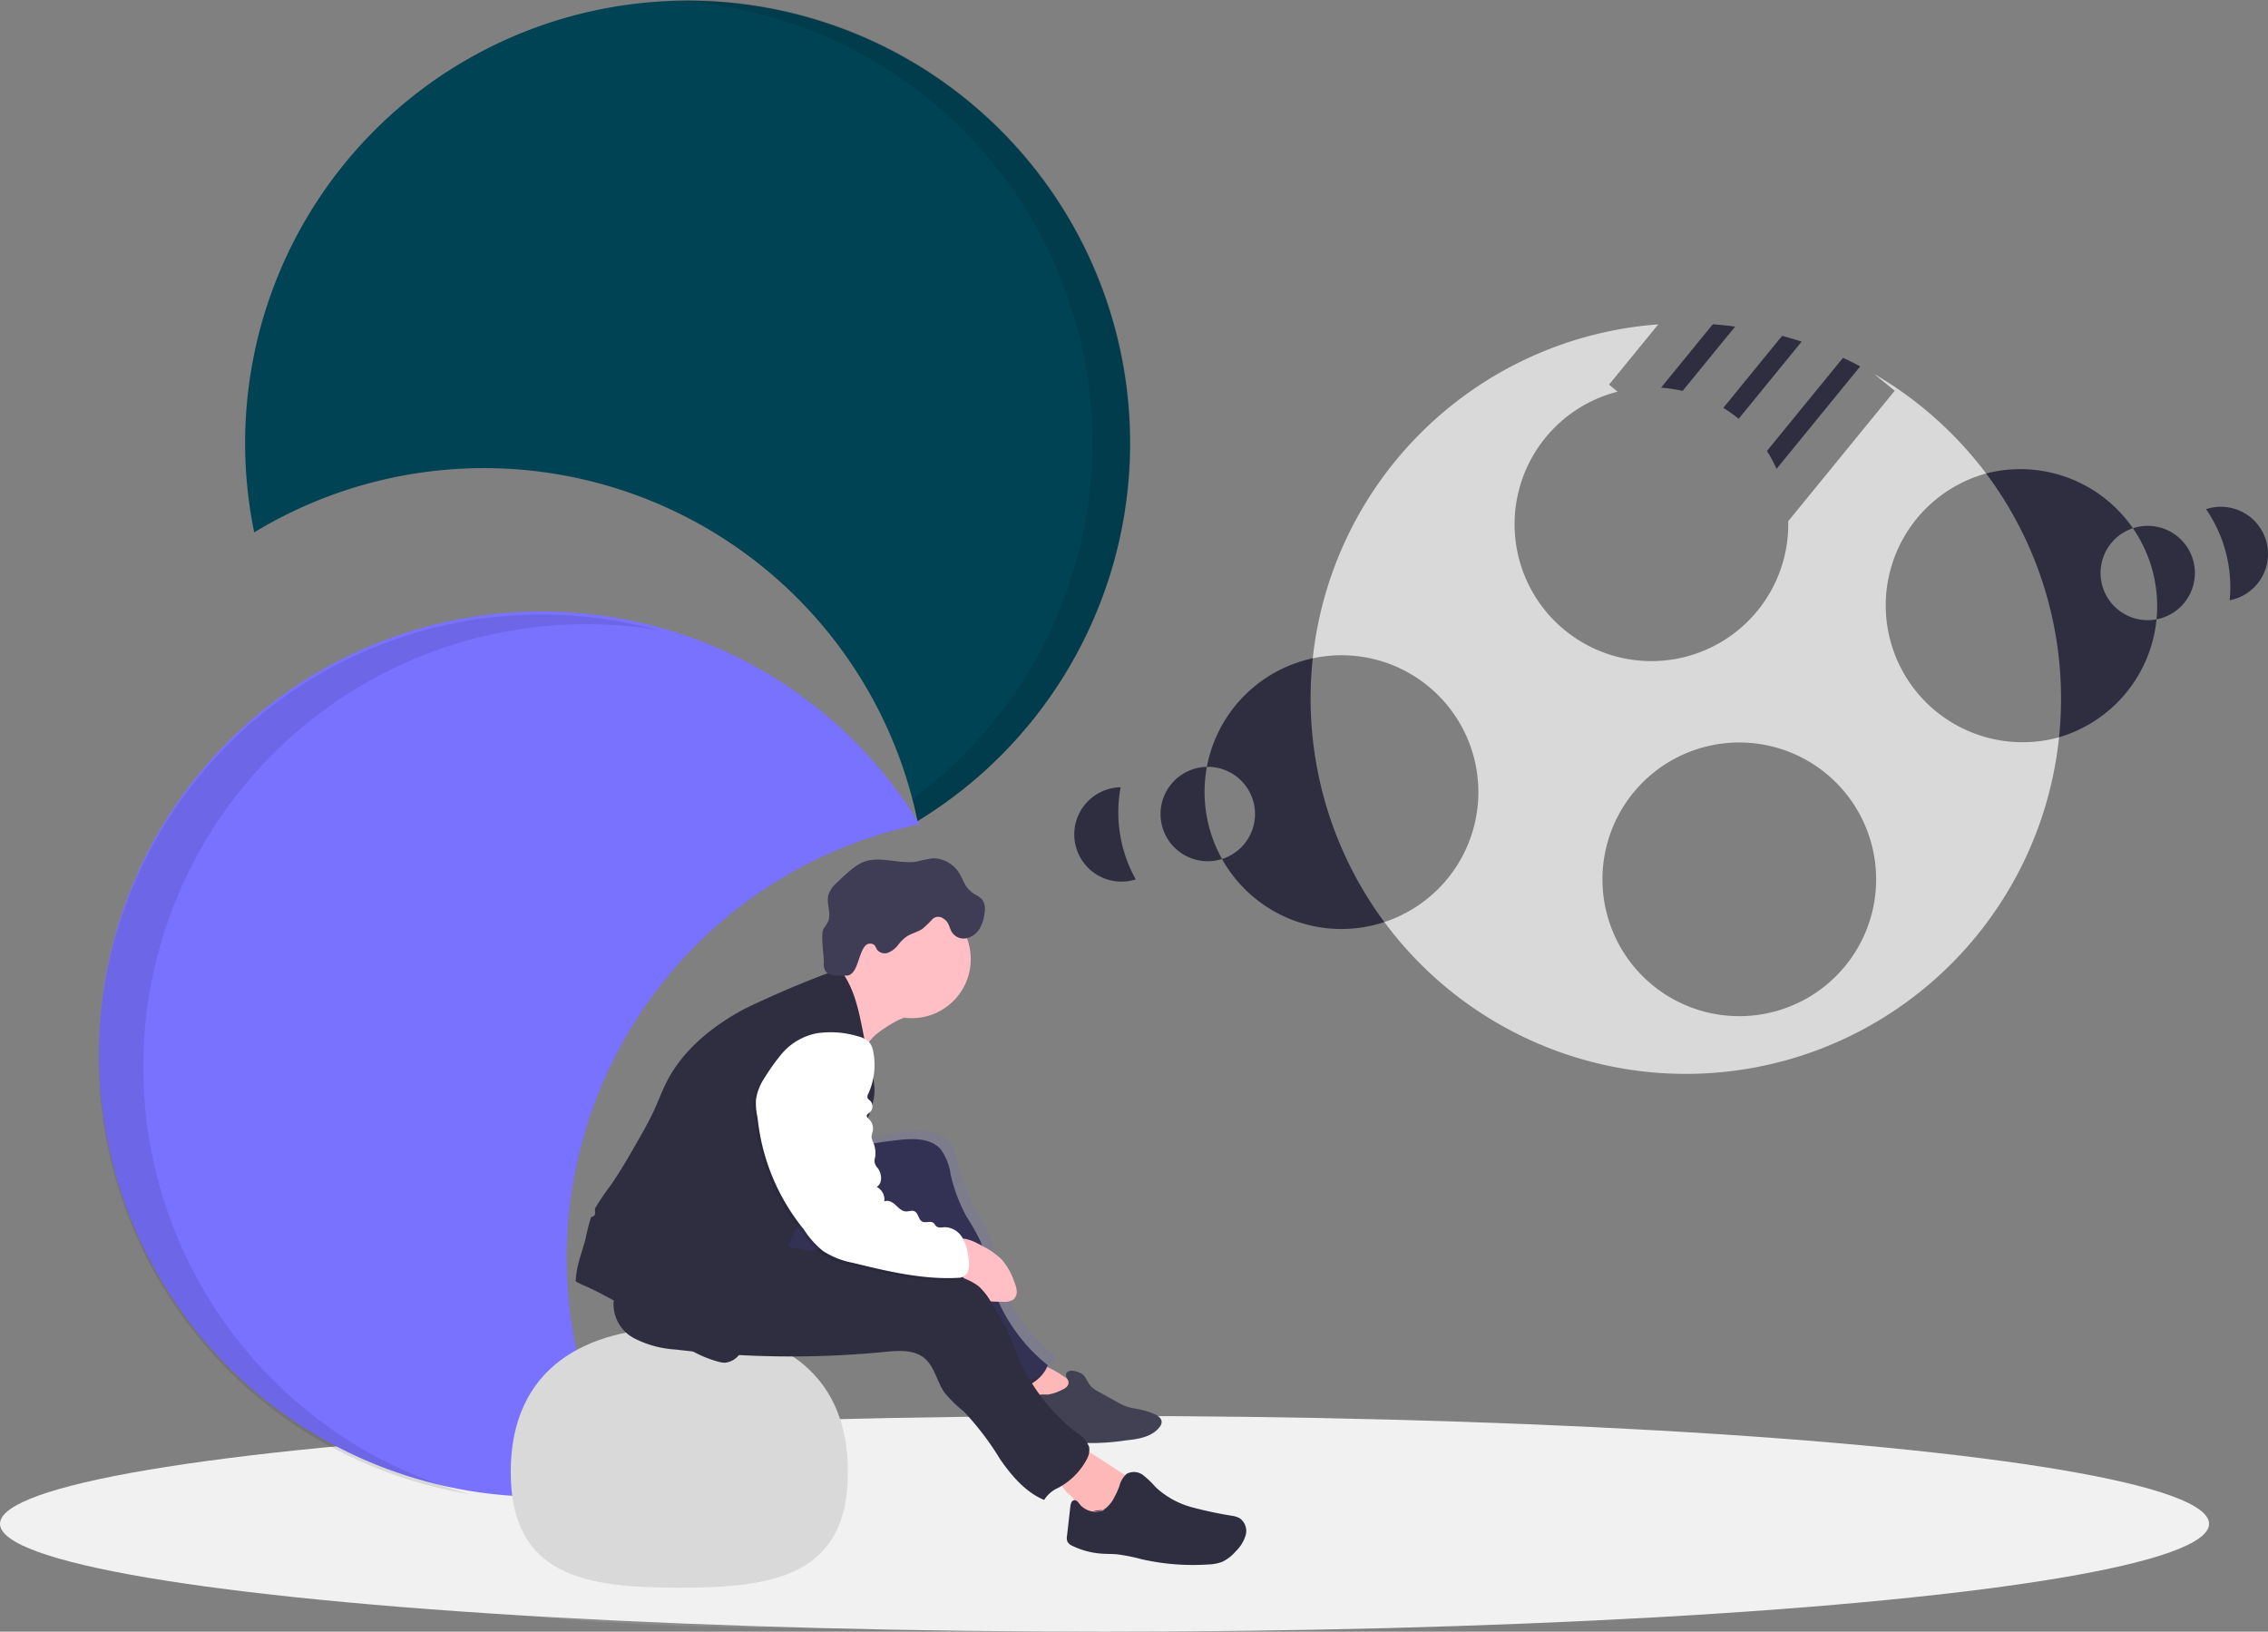 <svg xmlns="http://www.w3.org/2000/svg" width="278.441" height="200.329" viewBox="0 0 278.441 200.329">
  <rect x="0" y="0" width="278.441" height="200.329" fill="#808080" stroke="none"/>
  <g id="Group_273" data-name="Group 273" transform="translate(-49 -88.861)">
    <g id="Group_254" data-name="Group 254" transform="translate(52 88.861)">
      <ellipse id="Ellipse_283" data-name="Ellipse 283" cx="135.602" cy="13.243" rx="135.602" ry="13.243" transform="translate(-3 173.842)" fill="#f1f1f1"/>
      <path id="Path_1122" data-name="Path 1122" d="M63.914,0c35.3,0,63.914,4.318,63.914,9.645s-28.615,9.645-63.914,9.645S0,14.971,0,9.645,28.615,0,63.914,0Z" transform="translate(31.381 180.569)" fill="#f1f1f1" opacity="0.1"/>
      <path id="Path_1093" data-name="Path 1093" d="M207.577,354.14a54.347,54.347,0,1,0,11.009,107.577,54.376,54.376,0,0,1,35.452-81.442A54.316,54.316,0,0,0,207.577,354.14Z" transform="translate(-144.132 -279.072)" fill="#7971ff"/>
      <path id="Path_1094" data-name="Path 1094" d="M158.715,411.019a54.376,54.376,0,0,1,63.064-53.646A54.355,54.355,0,1,0,198.894,463.5,54.365,54.365,0,0,1,158.715,411.019Z" transform="translate(-144.132 -280.041)" opacity="0.1"/>
      <path id="Path_1095" data-name="Path 1095" d="M298.293,194.209a54.322,54.322,0,1,0-81.436-35.449,54.367,54.367,0,0,1,81.436,35.449Z" transform="translate(-188.646 -93.4)" fill="#004354"/>
      <path id="Path_1096" data-name="Path 1096" d="M448.388,147.747A54.267,54.267,0,0,1,426.3,191.482c.233.9.449,1.808.639,2.726A54.353,54.353,0,0,0,398.733,93.4c-.786,0-1.566.02-2.344.055A54.35,54.35,0,0,1,448.388,147.747Z" transform="translate(-317.286 -93.4)" opacity="0.1"/>
      <path id="Path_1097" data-name="Path 1097" d="M475.448,509.377a16.22,16.22,0,0,0-2.528,1.6,5.435,5.435,0,0,0-1.759,2.381,21.931,21.931,0,0,1-1.088-3.219,53.561,53.561,0,0,0-2.223-5.784,7.707,7.707,0,0,0,3.5-2.686c1.727,1.713,3.486,3.5,4.342,5.758.147.392.576.809.677,1.152C476.5,509.089,475.822,509.17,475.448,509.377Z" transform="translate(-368.173 -384.128)" fill="#ffbfc5"/>
      <path id="Path_1098" data-name="Path 1098" d="M329,677.276c0,12.846,9.268,14.208,20.7,14.208s20.7-1.362,20.7-14.208-9.268-17.726-20.7-17.726S329,664.433,329,677.276Z" transform="translate(-269.298 -496.554)" fill="#d9d9d9"/>
      <path id="Path_1099" data-name="Path 1099" d="M542.547,673.107a15.856,15.856,0,0,1,5.165,2.764.532.532,0,0,1,.233.317c.04.288-.357.418-.645.5-.864.245-1.391,1.042-2.015,1.664s-1.627,1.114-2.355.616a2.3,2.3,0,0,1-.5-.521l-3.075-4.008a18.62,18.62,0,0,1,3.273-1.44" transform="translate(-419.095 -506.132)" fill="#ffb8b8"/>
      <path id="Path_1100" data-name="Path 1100" d="M552.308,675c.409.415.576,1.013.985,1.44a3.521,3.521,0,0,0,.91.63l2.355,1.3a6.518,6.518,0,0,0,1.152.538,10.234,10.234,0,0,0,1.35.288,9.733,9.733,0,0,1,1.906.576c.461.19.976.515.973,1.013a1.1,1.1,0,0,1-.288.656c-.927,1.169-2.571,1.439-4.057,1.586a28.436,28.436,0,0,1-9.642-.164,4.114,4.114,0,0,1-1.7-.734,3.209,3.209,0,0,1-.783-3.394,1.837,1.837,0,0,1,.749-1.114,3.88,3.88,0,0,1,1.69-.2,5.33,5.33,0,0,0,1.727-.556c.36-.161.772-.371.864-.8s-.394-.795-.288-1.152C550.417,674.118,551.934,674.622,552.308,675Z" transform="translate(-422.325 -506.195)" fill="#2f2e41"/>
      <path id="Path_1101" data-name="Path 1101" d="M552.308,675c.409.415.576,1.013.985,1.44a3.521,3.521,0,0,0,.91.63l2.355,1.3a6.518,6.518,0,0,0,1.152.538,10.234,10.234,0,0,0,1.35.288,9.733,9.733,0,0,1,1.906.576c.461.19.976.515.973,1.013a1.1,1.1,0,0,1-.288.656c-.927,1.169-2.571,1.439-4.057,1.586a28.436,28.436,0,0,1-9.642-.164,4.114,4.114,0,0,1-1.7-.734,3.209,3.209,0,0,1-.783-3.394,1.837,1.837,0,0,1,.749-1.114,3.88,3.88,0,0,1,1.69-.2,5.33,5.33,0,0,0,1.727-.556c.36-.161.772-.371.864-.8s-.394-.795-.288-1.152C550.417,674.118,551.934,674.622,552.308,675Z" transform="translate(-422.325 -506.195)" fill="#f1f1f1" opacity="0.1"/>
      <path id="Path_1102" data-name="Path 1102" d="M570.146,713.921l.99.654a1.77,1.77,0,0,1,.717.708,1.628,1.628,0,0,1-.4,1.517,8.717,8.717,0,0,1-3.812,2.954,5.684,5.684,0,0,1-1.655.412.691.691,0,0,1-.383-.046c-.3-.161-.259-.59-.262-.933a4.024,4.024,0,0,0-1.44-2.519,3.313,3.313,0,0,1-1.2-2.591,3.225,3.225,0,0,1,.864-1.52,6.213,6.213,0,0,1,1.3-1.224c.7-.458.944-.21,1.6.207Q568.315,712.717,570.146,713.921Z" transform="translate(-435.702 -533.253)" fill="#ffb8b8"/>
      <path id="Path_1103" data-name="Path 1103" d="M569.392,725.864a1.765,1.765,0,0,0,1.557-.351,3.9,3.9,0,0,0,1.011-1.3,10.585,10.585,0,0,0,.628-1.376,2.938,2.938,0,0,1,.887-1.506,1.85,1.85,0,0,1,2.015.147,11.11,11.11,0,0,1,1.552,1.486,10.486,10.486,0,0,0,4.4,2.45,47.765,47.765,0,0,0,4.975,1.062,2.82,2.82,0,0,1,.956.308,1.927,1.927,0,0,1,.711,2.1,4.579,4.579,0,0,1-1.232,1.975,4.963,4.963,0,0,1-1.65,1.275,5.266,5.266,0,0,1-1.667.317,28.472,28.472,0,0,1-8.234-.645,22.03,22.03,0,0,0-3.017-.6c-.619-.055-1.247-.037-1.866-.081a9.824,9.824,0,0,1-3.564-.939,1.258,1.258,0,0,1-.648-.541,1.331,1.331,0,0,1-.049-.714l.412-3.61c.037-.314.141-.705.455-.754s.512.259.7.5a2.554,2.554,0,0,0,3.055.668" transform="translate(-438.161 -540.378)" fill="#2f2e41"/>
      <path id="Path_1104" data-name="Path 1104" d="M453.528,579.269c1.811-.2,3.913-.239,5.139,1.111a6.733,6.733,0,0,1,1.238,3.075,19.966,19.966,0,0,0,1.963,5.228,29.567,29.567,0,0,1,1.727,3.055,21.043,21.043,0,0,1,.887,3.481,21,21,0,0,0,7.353,11.7c-.654,1.776-2.545,2.793-4.385,3.248a2.416,2.416,0,0,1-1.373.043,2.452,2.452,0,0,1-.89-.656,30.521,30.521,0,0,1-2.4-2.939c-2.652-3.541-5.341-7.154-6.786-11.332-.507-1.468-1.013-3.167-2.439-3.792a4.63,4.63,0,0,0-2.614-.092,35.431,35.431,0,0,0-5.735,1.471c-1.992.694-4.272,1.546-6.095.487a4.543,4.543,0,0,1-1.978-3.092,12.738,12.738,0,0,1,0-3.771,3.884,3.884,0,0,1,.4-1.63,3.532,3.532,0,0,1,.953-.964,19.619,19.619,0,0,1,5.367-2.879,34.26,34.26,0,0,1,5.741-1.189Q451.556,579.491,453.528,579.269Z" transform="translate(-346.204 -439.312)" fill="#2f2e41"/>
      <path id="Path_1105" data-name="Path 1105" d="M453.528,579.269c1.811-.2,3.913-.239,5.139,1.111a6.733,6.733,0,0,1,1.238,3.075,19.966,19.966,0,0,0,1.963,5.228,29.567,29.567,0,0,1,1.727,3.055,21.043,21.043,0,0,1,.887,3.481,21,21,0,0,0,7.353,11.7c-.654,1.776-2.545,2.793-4.385,3.248a2.416,2.416,0,0,1-1.373.043,2.452,2.452,0,0,1-.89-.656,30.521,30.521,0,0,1-2.4-2.939c-2.652-3.541-5.341-7.154-6.786-11.332-.507-1.468-1.013-3.167-2.439-3.792a4.63,4.63,0,0,0-2.614-.092,35.431,35.431,0,0,0-5.735,1.471c-1.992.694-4.272,1.546-6.095.487a4.543,4.543,0,0,1-1.978-3.092,12.738,12.738,0,0,1,0-3.771,3.884,3.884,0,0,1,.4-1.63,3.532,3.532,0,0,1,.953-.964,19.619,19.619,0,0,1,5.367-2.879,34.26,34.26,0,0,1,5.741-1.189Q451.556,579.491,453.528,579.269Z" transform="translate(-345.204 -440.312)" fill="#6c63ff" opacity="0.1"/>
      <path id="Path_1106" data-name="Path 1106" d="M521.728,622.564a9.351,9.351,0,0,1,2.3,1.627,8.265,8.265,0,0,1,1.56,2.8,3.4,3.4,0,0,1,.271,1.082,1.229,1.229,0,0,1-.4,1,1.794,1.794,0,0,1-1.131.288c-.524,0-1.051,0-1.575-.04a2.631,2.631,0,0,1-.933-.179,2.591,2.591,0,0,1-.726-.55,10.2,10.2,0,0,1-2.231-3.011c-.38-.838-1.008-2.772-.409-3.645S521.077,622.192,521.728,622.564Z" transform="translate(-404.034 -469.541)" fill="#ffbfc5"/>
      <path id="Path_1107" data-name="Path 1107" d="M392.746,623.87a38.7,38.7,0,0,0,8.335,1.218,69.613,69.613,0,0,1,13.891,2.747,7.457,7.457,0,0,1,2.62,1.218,7.793,7.793,0,0,1,1.52,1.935,32.673,32.673,0,0,1,2,3.489c.51,1.088.9,2.228,1.37,3.331a23.41,23.41,0,0,0,7.3,9.354,3.177,3.177,0,0,1,1.385,1.647,2.286,2.286,0,0,1-.216,1.353,8.432,8.432,0,0,1-3.63,3.677,3.811,3.811,0,0,0-1.676,1.46c-2.286-.944-3.987-2.96-5.4-4.986a34.747,34.747,0,0,0-4.486-5.893,15.909,15.909,0,0,1-2.335-2.28c-.959-1.359-1.218-3.219-2.508-4.267s-3.167-.913-4.834-.749a118.613,118.613,0,0,1-25.666-.288,12.845,12.845,0,0,1-5.125-1.393,4.745,4.745,0,0,1-2.513-4.388,4.87,4.87,0,0,1,3.124-3.619,17.565,17.565,0,0,1,4.894-.953A51.167,51.167,0,0,0,392.746,623.87Z" transform="translate(-300.454 -471.147)" fill="#2f2e41"/>
      <path id="Path_1108" data-name="Path 1108" d="M356.839,543.8c.21-1.4.754-2.735,1.1-4.114a24.884,24.884,0,0,1,.651-2.571c0-.026.02-.049.029-.072a.593.593,0,0,0,.438-.25.725.725,0,0,0,.037-.386,2.8,2.8,0,0,1,0-.412,29.442,29.442,0,0,1,1.837-2.721c1.152-1.644,2.165-3.392,3.167-5.136.823-1.44,1.647-2.862,2.326-4.365.512-1.126.941-2.3,1.506-3.392,2.015-3.915,5.62-6.8,9.5-8.876A119.363,119.363,0,0,1,389.1,506.59a2.653,2.653,0,0,1,.273.322c2.116,2.893,2.344,6.694,3.216,10.172a17.777,17.777,0,0,1,.821,4.249c0,2.136-1.022,4.123-2.038,6a32.453,32.453,0,0,1-3.2,5.1c-.6.743-1.258,1.44-1.86,2.174-2.47,3.026-3.9,6.748-5.283,10.4-.8,2.116-2.113,3.99-2.994,6.075a23.779,23.779,0,0,1-.962,2.421,2.563,2.563,0,0,1-2.035,1.44,3.051,3.051,0,0,1-.751-.118c-3.147-.809-5.781-2.879-8.4-4.819-.469-.346-.939-.685-1.44-1s-1.008-.6-1.52-.864l-1.169-.642c-1.273-.7-2.551-1.4-3.878-1.986a7.061,7.061,0,0,1-1.152-.576A6.87,6.87,0,0,1,356.839,543.8Z" transform="translate(-289.044 -387.632)" fill="#2f2e41"/>
      <circle id="Ellipse_285" data-name="Ellipse 285" cx="7.249" cy="7.249" r="7.249" transform="translate(101.681 110.508)" fill="#ffbfc5"/>
      <path id="Path_1109" data-name="Path 1109" d="M477.69,468.376a1.727,1.727,0,0,0,1.785.838,2.5,2.5,0,0,0,1.667-1.189,4.7,4.7,0,0,0,.616-2,2.088,2.088,0,0,0-.3-1.581,3.472,3.472,0,0,0-.918-.645,3.5,3.5,0,0,1-1.152-1.152c-.2-.337-.348-.7-.53-1.048a3.887,3.887,0,0,0-3.357-2.225,16.03,16.03,0,0,0-2,.4c-2.249.394-4.69-.795-6.777.132a6.334,6.334,0,0,0-1.416.944q-.881.728-1.693,1.532a3.5,3.5,0,0,0-1.031,1.5c-.288,1.065.389,2.254-.04,3.268a4.813,4.813,0,0,1-.521.821c-.472.694.04,3.4,0,4.241a1.569,1.569,0,0,0,.288,1.152,1.891,1.891,0,0,0,1.44.42h.941a1.194,1.194,0,0,0,.417-.043,1.264,1.264,0,0,0,.475-.363c.783-.826.95-3.524,2.087-3.512a.812.812,0,0,1,.492.127c.2.15.265.429.412.636a1.2,1.2,0,0,0,1.4.328,3.149,3.149,0,0,0,1.189-.962,4.684,4.684,0,0,1,1.111-1.062c.607-.354,1.293-.507,1.883-.907a16.317,16.317,0,0,0,1.215-1.186,1.021,1.021,0,0,1,1.29-.072C477.342,467.144,477.37,467.743,477.69,468.376Z" transform="translate(-363.879 -354.01)" fill="#3f3d56"/>
      <path id="Path_1110" data-name="Path 1110" d="M440.044,534.714a11.537,11.537,0,0,1,5.05.4,2.684,2.684,0,0,1,1.408.838,2.528,2.528,0,0,1,.4,1.054,8.519,8.519,0,0,1-.613,5.136.679.679,0,0,0-.083.547.966.966,0,0,0,.288.288,1,1,0,0,1-.06,1.494c-.135.1-.314.184-.34.348s.141.322.273.449a1.609,1.609,0,0,1,.449,1.48,3.239,3.239,0,0,0-.147.654,2.132,2.132,0,0,0,.239.78,3.414,3.414,0,0,1,.216,1.727,1.9,1.9,0,0,0-.02.844,1.966,1.966,0,0,0,.322.507c.521.7.633,1.877-.121,2.3a1.748,1.748,0,0,1,.93,1.8c.452-.239,1,.069,1.376.415s.76.772,1.27.8c.357.017.734-.167,1.057-.02.5.222.478,1.025.964,1.264.426.213,1.022-.132,1.385.176.127.107.19.271.314.383.273.253.705.147,1.08.13a2.571,2.571,0,0,1,2.156,1.319,6.42,6.42,0,0,1,.74,2.525,3.344,3.344,0,0,1-.029,1.454,1.247,1.247,0,0,1-1.022.921c-4.448.288-8.839-.78-13.172-1.834a10.243,10.243,0,0,1-3.628-1.44,11.073,11.073,0,0,1-2.364-2.652,25.853,25.853,0,0,1-5.683-13.736,7.583,7.583,0,0,1-.187-2.274,6.446,6.446,0,0,1,1-2.493,27.143,27.143,0,0,1,2.015-2.859A7.472,7.472,0,0,1,440.044,534.714Z" transform="translate(-342.984 -407.576)" opacity="0.1"/>
      <path id="Path_1111" data-name="Path 1111" d="M441.1,533.714a11.516,11.516,0,0,1,5.053.406,2.66,2.66,0,0,1,1.408.835,2.569,2.569,0,0,1,.4,1.054,8.539,8.539,0,0,1-.613,5.136.68.68,0,0,0-.083.547.967.967,0,0,0,.288.288,1,1,0,0,1-.06,1.494c-.135.1-.314.184-.34.348s.141.322.288.449a1.609,1.609,0,0,1,.449,1.48,3.242,3.242,0,0,0-.147.654,2.127,2.127,0,0,0,.236.78,3.389,3.389,0,0,1,.219,1.727,1.244,1.244,0,0,0,.3,1.35c.521.7.633,1.877-.121,2.32a1.742,1.742,0,0,1,.93,1.8c.452-.239,1,.069,1.376.415s.76.772,1.27.8c.357.017.731-.167,1.057-.02.5.225.478,1.025.964,1.267.426.21,1.022-.135,1.385.173.127.107.19.271.314.383.274.253.705.147,1.08.13a2.571,2.571,0,0,1,2.156,1.319,6.478,6.478,0,0,1,.74,2.525,3.436,3.436,0,0,1-.029,1.44,1.247,1.247,0,0,1-1.022.921c-4.448.288-8.839-.78-13.171-1.834a10.222,10.222,0,0,1-3.628-1.44,11.017,11.017,0,0,1-2.364-2.652,25.828,25.828,0,0,1-5.683-13.733,7.6,7.6,0,0,1-.187-2.277,6.445,6.445,0,0,1,.976-2.5,26.4,26.4,0,0,1,2.015-2.856A7.492,7.492,0,0,1,441.1,533.714Z" transform="translate(-343.746 -406.865)" fill="#fff"/>
      <path id="Path_1112" data-name="Path 1112" d="M1023.639,329.122a5.79,5.79,0,1,0-2.9-11.185A16.837,16.837,0,0,1,1023.639,329.122Z" transform="translate(-761.884 -253.084)" fill="#2f2e41"/>
      <path id="Path_1113" data-name="Path 1113" d="M1054.829,320.992a5.79,5.79,0,1,0-2.9-11.185A16.836,16.836,0,0,1,1054.829,320.992Z" transform="translate(-784.095 -247.295)" fill="#2f2e41"/>
      <path id="Path_1114" data-name="Path 1114" d="M979.069,311.9a5.79,5.79,0,0,1-2.9-11.185,16.8,16.8,0,0,0-18.02-6.723,46.124,46.124,0,0,1,8.954,32.386A16.8,16.8,0,0,0,979.069,311.9Z" transform="translate(-717.314 -235.862)" fill="#2f2e41"/>
      <path id="Path_1115" data-name="Path 1115" d="M638.842,374.13a16.81,16.81,0,0,0-13,13.327,5.79,5.79,0,0,1,1.86,11.312,16.788,16.788,0,0,0,19.929,7.742,46.136,46.136,0,0,1-8.787-32.38Z" transform="translate(-480.677 -293.307)" fill="#2f2e41"/>
      <path id="Path_1116" data-name="Path 1116" d="M611.789,420.42a5.793,5.793,0,1,0,1.86,11.312,16.854,16.854,0,0,1-1.86-11.312Z" transform="translate(-466.62 -326.27)" fill="#2f2e41"/>
      <path id="Path_1117" data-name="Path 1117" d="M575,429.12a5.793,5.793,0,1,0,1.86,11.312A16.874,16.874,0,0,1,575,429.12Z" transform="translate(-440.422 -332.465)" fill="#2f2e41"/>
      <path id="Path_1118" data-name="Path 1118" d="M874.011,246l-9.331,11.433a16.339,16.339,0,0,1,1.178,2.2l10.272-12.584C875.424,246.665,874.725,246.314,874.011,246Z" transform="translate(-650.754 -202.066)" fill="#2f2e41"/>
      <path id="Path_1119" data-name="Path 1119" d="M762.625,282.407a16.8,16.8,0,1,1-8.954-32.388A46.422,46.422,0,0,0,739.918,237.8l2.528,2.064-13.071,16.013a16.8,16.8,0,1,1-20.948-15.9l-1.051-.864,6.046-7.4a46.064,46.064,0,0,0-42.422,41,16.8,16.8,0,0,1,8.792,32.38,46.064,46.064,0,0,0,82.832-22.687Zm-49.879,30.457a16.8,16.8,0,1,1,23.642-2.4A16.8,16.8,0,0,1,712.746,312.864Z" transform="translate(-512.835 -191.89)" fill="#d9d9d9"/>
      <path id="Path_1120" data-name="Path 1120" d="M828.623,231.958q-1.368-.181-2.747-.288l-6.357,7.791a16.572,16.572,0,0,1,2.649.394Z" transform="translate(-618.596 -191.862)" fill="#2f2e41"/>
      <path id="Path_1121" data-name="Path 1121" d="M847.967,246.806l7.736-9.478q-1.192-.389-2.4-.708l-7.218,8.841a17.156,17.156,0,0,1,1.8,1.275Z" transform="translate(-637.516 -195.387)" fill="#2f2e41"/>
    </g>
  </g>
</svg>
